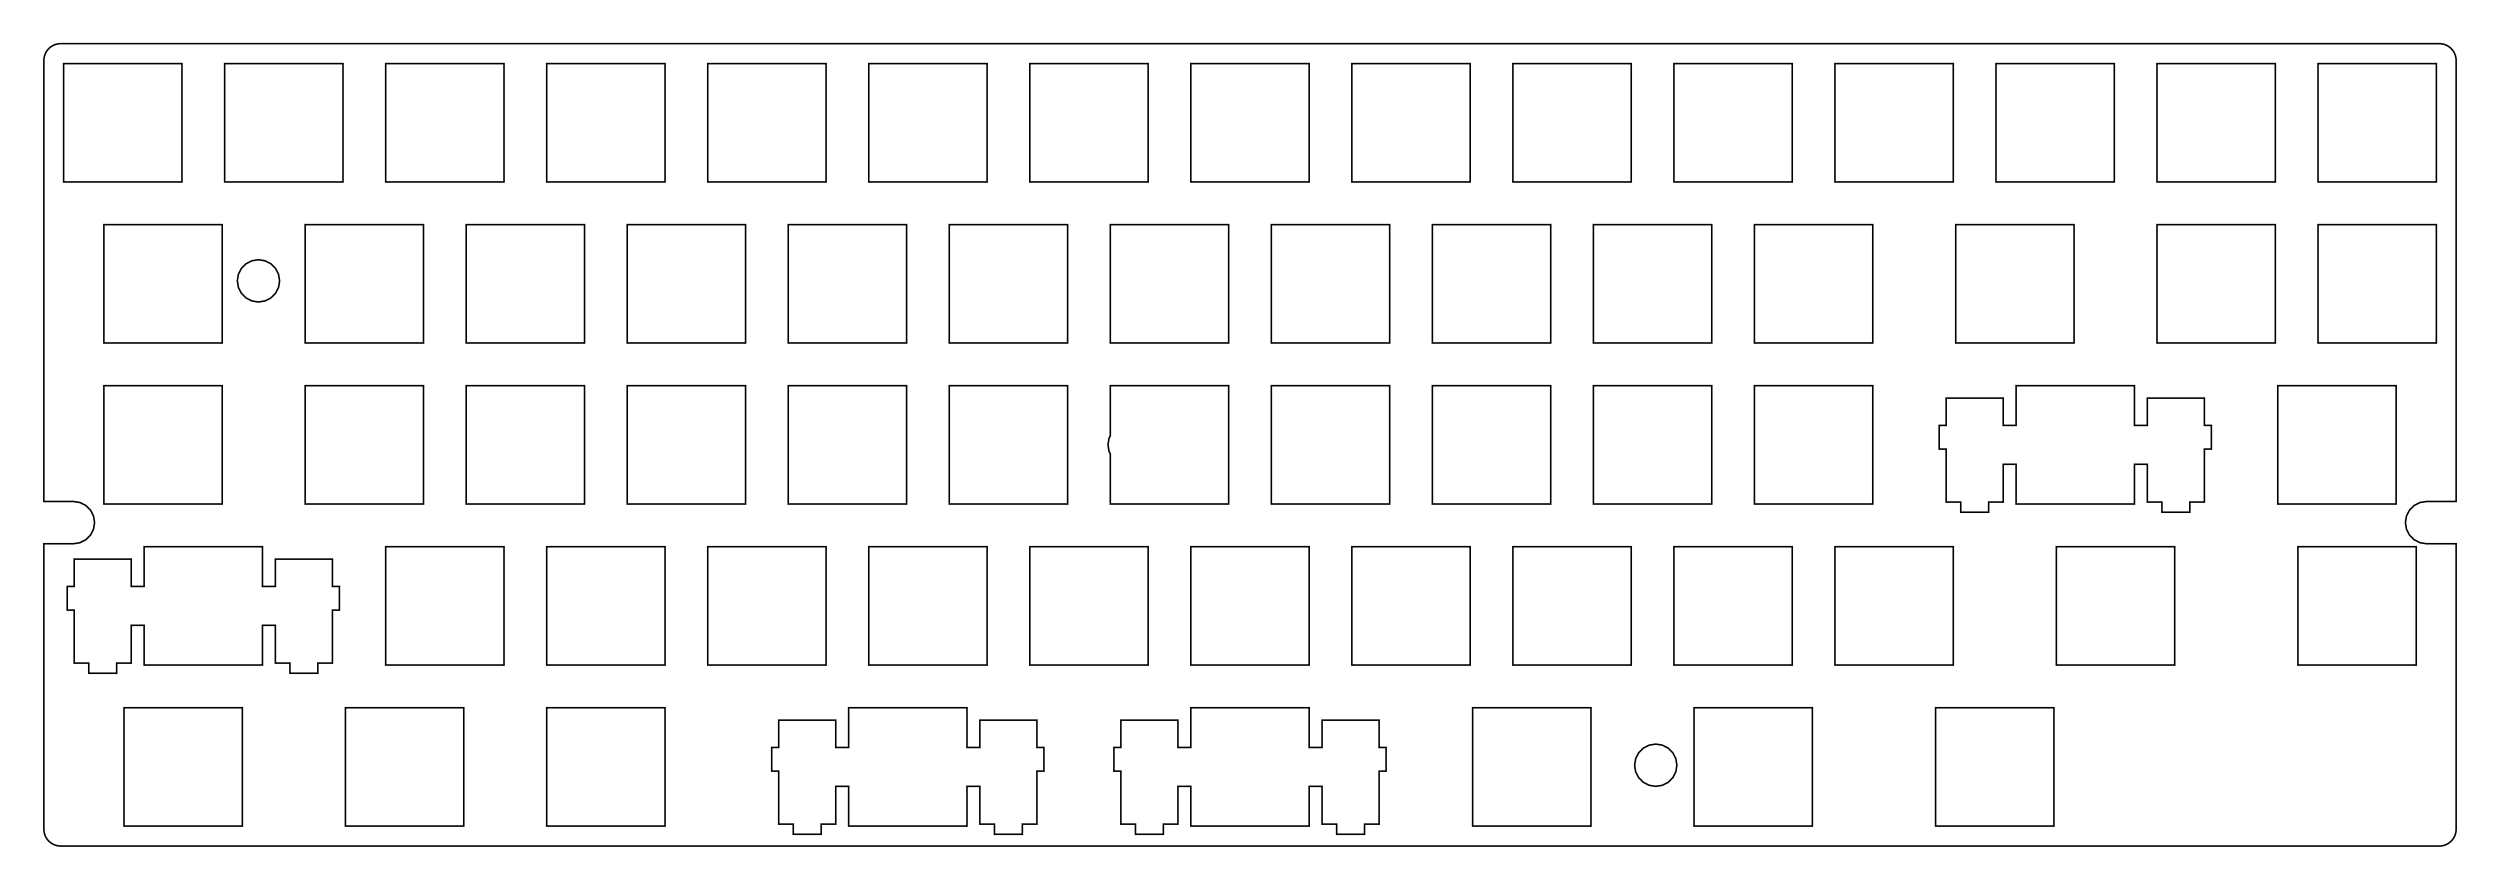 <?xml version="1.0"?>
<!-- Generated by SVGo -->
<svg width="295.752mm" height="105.252mm"
     viewBox="0.000 0.000 295.752 105.252"
     xmlns="http://www.w3.org/2000/svg" 
     xmlns:xlink="http://www.w3.org/1999/xlink">
<polygon points="288.564,5.163 288.720,5.169 288.876,5.187 289.030,5.218 289.183,5.260 289.329,5.315 289.471,5.380 289.608,5.457 289.739,5.544 289.862,5.642 289.978,5.748 290.084,5.864 290.183,5.987 290.269,6.118 290.346,6.255 290.411,6.397 290.466,6.544 290.508,6.696 290.539,6.850 290.558,7.006 290.564,7.163 290.564,59.326 287.063,59.326 286.290,59.448 285.594,59.803 285.041,60.356 284.686,61.053 284.564,61.825 284.686,62.599 285.041,63.295 285.594,63.849 286.290,64.204 287.063,64.326 290.564,64.326 290.564,98.090 290.558,98.245 290.539,98.401 290.508,98.555 290.466,98.707 290.411,98.855 290.346,98.996 290.269,99.133 290.183,99.264 290.084,99.388 289.978,99.504 289.862,99.609 289.739,99.707 289.608,99.794 289.471,99.871 289.329,99.936 289.183,99.992 289.030,100.034 288.876,100.064 288.720,100.082 288.564,100.088 7.189,100.090 7.032,100.082 6.876,100.064 6.722,100.034 6.570,99.992 6.423,99.936 6.281,99.871 6.144,99.794 6.013,99.707 5.890,99.609 5.774,99.504 5.668,99.388 5.570,99.264 5.483,99.133 5.406,98.996 5.341,98.855 5.286,98.707 5.244,98.555 5.213,98.401 5.195,98.245 5.188,98.090 5.188,64.326 8.689,64.326 9.462,64.204 10.158,63.849 10.711,63.295 11.066,62.599 11.189,61.826 11.066,61.053 10.711,60.356 10.158,59.803 9.462,59.448 8.690,59.326 5.188,59.326 5.189,7.163 5.195,7.006 5.213,6.850 5.244,6.696 5.286,6.544 5.341,6.397 5.406,6.255 5.483,6.118 5.570,5.987 5.668,5.864 5.774,5.748 5.890,5.642 6.013,5.544 6.144,5.457 6.281,5.380 6.423,5.315 6.570,5.260 6.722,5.218 6.876,5.187 7.032,5.169 7.189,5.162" style="fill:none;stroke-width:0.05mm;stroke:black"/>
<polygon points="140.876,83.725 140.876,88.425 139.351,88.425 139.351,85.195 132.601,85.195 132.601,88.425 131.775,88.425 131.775,91.225 132.601,91.225 132.601,97.495 134.326,97.495 134.326,98.695 137.626,98.695 137.626,97.495 139.351,97.495 139.351,93.025 140.876,93.025 140.876,97.725 154.876,97.725 154.876,93.025 156.400,93.025 156.400,97.495 158.126,97.495 158.126,98.695 161.425,98.695 161.425,97.495 163.150,97.495 163.150,91.225 163.976,91.225 163.976,88.425 163.150,88.425 163.150,85.195 156.400,85.195 156.400,88.425 154.876,88.425 154.876,83.725" style="fill:none;stroke-width:0.05mm;stroke:black"/>
<polygon points="100.395,83.725 100.395,88.425 98.870,88.425 98.870,85.195 92.120,85.195 92.120,88.425 91.294,88.425 91.294,91.225 92.120,91.225 92.120,97.495 93.845,97.495 93.845,98.695 97.145,98.695 97.145,97.495 98.870,97.495 98.870,93.025 100.395,93.025 100.395,97.725 114.395,97.725 114.395,93.025 115.919,93.025 115.919,97.495 117.645,97.495 117.645,98.695 120.945,98.695 120.945,97.495 122.669,97.495 122.669,91.225 123.495,91.225 123.495,88.425 122.669,88.425 122.669,85.195 115.919,85.195 115.919,88.425 114.395,88.425 114.395,83.725" style="fill:none;stroke-width:0.05mm;stroke:black"/>
<polygon points="228.982,83.725 228.982,97.725 242.982,97.725 242.982,83.725" style="fill:none;stroke-width:0.05mm;stroke:black"/>
<polygon points="200.406,83.725 200.406,97.725 214.406,97.725 214.406,83.725" style="fill:none;stroke-width:0.05mm;stroke:black"/>
<polygon points="174.214,83.725 174.214,97.725 188.214,97.725 188.214,83.725" style="fill:none;stroke-width:0.05mm;stroke:black"/>
<polygon points="64.675,83.725 64.675,97.725 78.675,97.725 78.675,83.725" style="fill:none;stroke-width:0.05mm;stroke:black"/>
<polygon points="40.864,83.725 40.864,97.725 54.864,97.725 54.864,83.725" style="fill:none;stroke-width:0.05mm;stroke:black"/>
<polygon points="14.670,83.725 14.670,97.725 28.670,97.725 28.670,83.725" style="fill:none;stroke-width:0.05mm;stroke:black"/>
<polygon points="195.103,88.148 194.406,88.504 193.853,89.056 193.499,89.754 193.376,90.526 193.499,91.299 193.853,91.995 194.406,92.549 195.103,92.903 195.876,93.026 196.649,92.903 197.346,92.549 197.899,91.995 198.254,91.299 198.376,90.526 198.254,89.754 197.899,89.056 197.346,88.504 196.649,88.148 195.876,88.026" style="fill:none;stroke-width:0.05mm;stroke:black"/>
<polygon points="17.050,64.675 17.050,69.376 15.526,69.376 15.526,66.145 8.776,66.145 8.776,69.376 7.951,69.376 7.951,72.175 8.776,72.175 8.776,78.445 10.501,78.445 10.501,79.645 13.801,79.645 13.801,78.445 15.526,78.445 15.526,73.975 17.050,73.975 17.050,78.675 31.050,78.675 31.050,73.975 32.576,73.975 32.576,78.445 34.300,78.445 34.300,79.645 37.600,79.645 37.600,78.445 39.326,78.445 39.326,72.175 40.151,72.175 40.151,69.376 39.326,69.376 39.326,66.145 32.576,66.145 32.576,69.376 31.050,69.376 31.050,64.675" style="fill:none;stroke-width:0.05mm;stroke:black"/>
<polygon points="271.844,64.675 271.844,78.675 285.844,78.675 285.844,64.675" style="fill:none;stroke-width:0.05mm;stroke:black"/>
<polygon points="243.269,64.675 243.269,78.675 257.269,78.675 257.269,64.675" style="fill:none;stroke-width:0.05mm;stroke:black"/>
<polygon points="217.076,64.675 217.076,78.675 231.076,78.675 231.076,64.675" style="fill:none;stroke-width:0.05mm;stroke:black"/>
<polygon points="198.025,64.675 198.025,78.675 212.025,78.675 212.025,64.675" style="fill:none;stroke-width:0.05mm;stroke:black"/>
<polygon points="178.976,64.675 178.976,78.675 192.976,78.675 192.976,64.675" style="fill:none;stroke-width:0.05mm;stroke:black"/>
<polygon points="159.925,64.675 159.925,78.675 173.925,78.675 173.925,64.675" style="fill:none;stroke-width:0.05mm;stroke:black"/>
<polygon points="140.876,64.675 140.876,78.675 154.876,78.675 154.876,64.675" style="fill:none;stroke-width:0.05mm;stroke:black"/>
<polygon points="121.826,64.675 121.826,78.675 135.826,78.675 135.826,64.675" style="fill:none;stroke-width:0.05mm;stroke:black"/>
<polygon points="102.776,64.675 102.776,78.675 116.776,78.675 116.776,64.675" style="fill:none;stroke-width:0.05mm;stroke:black"/>
<polygon points="83.726,64.675 83.726,78.675 97.726,78.675 97.726,64.675" style="fill:none;stroke-width:0.05mm;stroke:black"/>
<polygon points="64.675,64.675 64.675,78.675 78.675,78.675 78.675,64.675" style="fill:none;stroke-width:0.05mm;stroke:black"/>
<polygon points="45.626,64.675 45.626,78.675 59.626,78.675 59.626,64.675" style="fill:none;stroke-width:0.05mm;stroke:black"/>
<polygon points="238.507,45.626 238.507,50.325 236.982,50.325 236.982,47.096 230.232,47.096 230.232,50.325 229.406,50.325 229.406,53.126 230.232,53.126 230.232,59.395 231.957,59.395 231.957,60.596 235.257,60.596 235.257,59.395 236.982,59.395 236.982,54.925 238.507,54.925 238.507,59.626 252.507,59.626 252.507,54.925 254.031,54.925 254.031,59.395 255.757,59.395 255.757,60.596 259.056,60.596 259.056,59.395 260.781,59.395 260.781,53.126 261.606,53.126 261.606,50.325 260.781,50.325 260.781,47.096 254.031,47.096 254.031,50.325 252.507,50.325 252.507,45.626" style="fill:none;stroke-width:0.05mm;stroke:black"/>
<polygon points="269.463,45.626 269.463,59.626 283.463,59.626 283.463,45.626" style="fill:none;stroke-width:0.05mm;stroke:black"/>
<polygon points="207.550,45.626 207.550,59.626 221.550,59.626 221.550,45.626" style="fill:none;stroke-width:0.05mm;stroke:black"/>
<polygon points="188.501,45.626 188.501,59.626 202.501,59.626 202.501,45.626" style="fill:none;stroke-width:0.05mm;stroke:black"/>
<polygon points="169.451,45.626 169.451,59.626 183.451,59.626 183.451,45.626" style="fill:none;stroke-width:0.05mm;stroke:black"/>
<polygon points="150.400,45.626 150.400,59.626 164.400,59.626 164.400,45.626" style="fill:none;stroke-width:0.05mm;stroke:black"/>
<polygon points="131.351,45.626 131.351,51.556 131.197,51.853 131.077,52.627 131.197,53.398 131.351,53.697 131.351,59.626 145.351,59.626 145.351,45.626" style="fill:none;stroke-width:0.05mm;stroke:black"/>
<polygon points="112.300,45.626 112.300,59.626 126.300,59.626 126.300,45.626" style="fill:none;stroke-width:0.05mm;stroke:black"/>
<polygon points="93.251,45.626 93.251,59.626 107.251,59.626 107.251,45.626" style="fill:none;stroke-width:0.05mm;stroke:black"/>
<polygon points="74.201,45.626 74.201,59.626 88.201,59.626 88.201,45.626" style="fill:none;stroke-width:0.05mm;stroke:black"/>
<polygon points="55.151,45.626 55.151,59.626 69.151,59.626 69.151,45.626" style="fill:none;stroke-width:0.05mm;stroke:black"/>
<polygon points="36.100,45.626 36.100,59.626 50.100,59.626 50.100,45.626" style="fill:none;stroke-width:0.05mm;stroke:black"/>
<polygon points="12.289,45.626 12.289,59.626 26.289,59.626 26.289,45.626" style="fill:none;stroke-width:0.05mm;stroke:black"/>
<polygon points="274.225,26.575 274.225,40.575 288.225,40.575 288.225,26.575" style="fill:none;stroke-width:0.05mm;stroke:black"/>
<polygon points="255.175,26.575 255.175,40.575 269.175,40.575 269.175,26.575" style="fill:none;stroke-width:0.05mm;stroke:black"/>
<polygon points="231.364,26.575 231.364,40.575 245.364,40.575 245.364,26.575" style="fill:none;stroke-width:0.05mm;stroke:black"/>
<polygon points="207.550,26.575 207.550,40.575 221.550,40.575 221.550,26.575" style="fill:none;stroke-width:0.05mm;stroke:black"/>
<polygon points="188.501,26.575 188.501,40.575 202.501,40.575 202.501,26.575" style="fill:none;stroke-width:0.05mm;stroke:black"/>
<polygon points="169.451,26.575 169.451,40.575 183.451,40.575 183.451,26.575" style="fill:none;stroke-width:0.05mm;stroke:black"/>
<polygon points="150.400,26.575 150.400,40.575 164.400,40.575 164.400,26.575" style="fill:none;stroke-width:0.05mm;stroke:black"/>
<polygon points="131.351,26.575 131.351,40.575 145.351,40.575 145.351,26.575" style="fill:none;stroke-width:0.05mm;stroke:black"/>
<polygon points="112.300,26.575 112.300,40.575 126.300,40.575 126.300,26.575" style="fill:none;stroke-width:0.05mm;stroke:black"/>
<polygon points="93.251,26.575 93.251,40.575 107.251,40.575 107.251,26.575" style="fill:none;stroke-width:0.05mm;stroke:black"/>
<polygon points="74.201,26.575 74.201,40.575 88.201,40.575 88.201,26.575" style="fill:none;stroke-width:0.05mm;stroke:black"/>
<polygon points="55.151,26.575 55.151,40.575 69.151,40.575 69.151,26.575" style="fill:none;stroke-width:0.05mm;stroke:black"/>
<polygon points="36.100,26.575 36.100,40.575 50.100,40.575 50.100,26.575" style="fill:none;stroke-width:0.05mm;stroke:black"/>
<polygon points="12.289,26.575 12.289,40.575 26.289,40.575 26.289,26.575" style="fill:none;stroke-width:0.05mm;stroke:black"/>
<polygon points="29.803,30.848 29.107,31.203 28.553,31.756 28.199,32.453 28.077,33.227 28.199,33.998 28.553,34.695 29.107,35.248 29.803,35.603 30.577,35.727 31.349,35.603 32.046,35.248 32.597,34.695 32.954,33.998 33.076,33.227 32.954,32.453 32.597,31.756 32.046,31.203 31.349,30.848 30.577,30.726" style="fill:none;stroke-width:0.05mm;stroke:black"/>
<polygon points="274.225,7.525 274.225,21.525 288.225,21.525 288.225,7.525" style="fill:none;stroke-width:0.05mm;stroke:black"/>
<polygon points="255.175,7.525 255.175,21.525 269.175,21.525 269.175,7.525" style="fill:none;stroke-width:0.05mm;stroke:black"/>
<polygon points="236.126,7.525 236.126,21.525 250.126,21.525 250.126,7.525" style="fill:none;stroke-width:0.05mm;stroke:black"/>
<polygon points="217.076,7.525 217.076,21.525 231.076,21.525 231.076,7.525" style="fill:none;stroke-width:0.05mm;stroke:black"/>
<polygon points="198.025,7.525 198.025,21.525 212.025,21.525 212.025,7.525" style="fill:none;stroke-width:0.05mm;stroke:black"/>
<polygon points="178.976,7.525 178.976,21.525 192.976,21.525 192.976,7.525" style="fill:none;stroke-width:0.05mm;stroke:black"/>
<polygon points="159.925,7.525 159.925,21.525 173.925,21.525 173.925,7.525" style="fill:none;stroke-width:0.05mm;stroke:black"/>
<polygon points="140.876,7.525 140.876,21.525 154.876,21.525 154.876,7.525" style="fill:none;stroke-width:0.05mm;stroke:black"/>
<polygon points="121.826,7.525 121.826,21.525 135.826,21.525 135.826,7.525" style="fill:none;stroke-width:0.05mm;stroke:black"/>
<polygon points="102.776,7.525 102.776,21.525 116.776,21.525 116.776,7.525" style="fill:none;stroke-width:0.05mm;stroke:black"/>
<polygon points="83.726,7.525 83.726,21.525 97.726,21.525 97.726,7.525" style="fill:none;stroke-width:0.05mm;stroke:black"/>
<polygon points="64.675,7.525 64.675,21.525 78.675,21.525 78.675,7.525" style="fill:none;stroke-width:0.05mm;stroke:black"/>
<polygon points="45.626,7.525 45.626,21.525 59.626,21.525 59.626,7.525" style="fill:none;stroke-width:0.05mm;stroke:black"/>
<polygon points="26.576,7.525 26.576,21.525 40.576,21.525 40.576,7.525" style="fill:none;stroke-width:0.05mm;stroke:black"/>
<polygon points="7.526,7.525 7.526,21.525 21.526,21.525 21.526,7.525" style="fill:none;stroke-width:0.05mm;stroke:black"/>
</svg>
